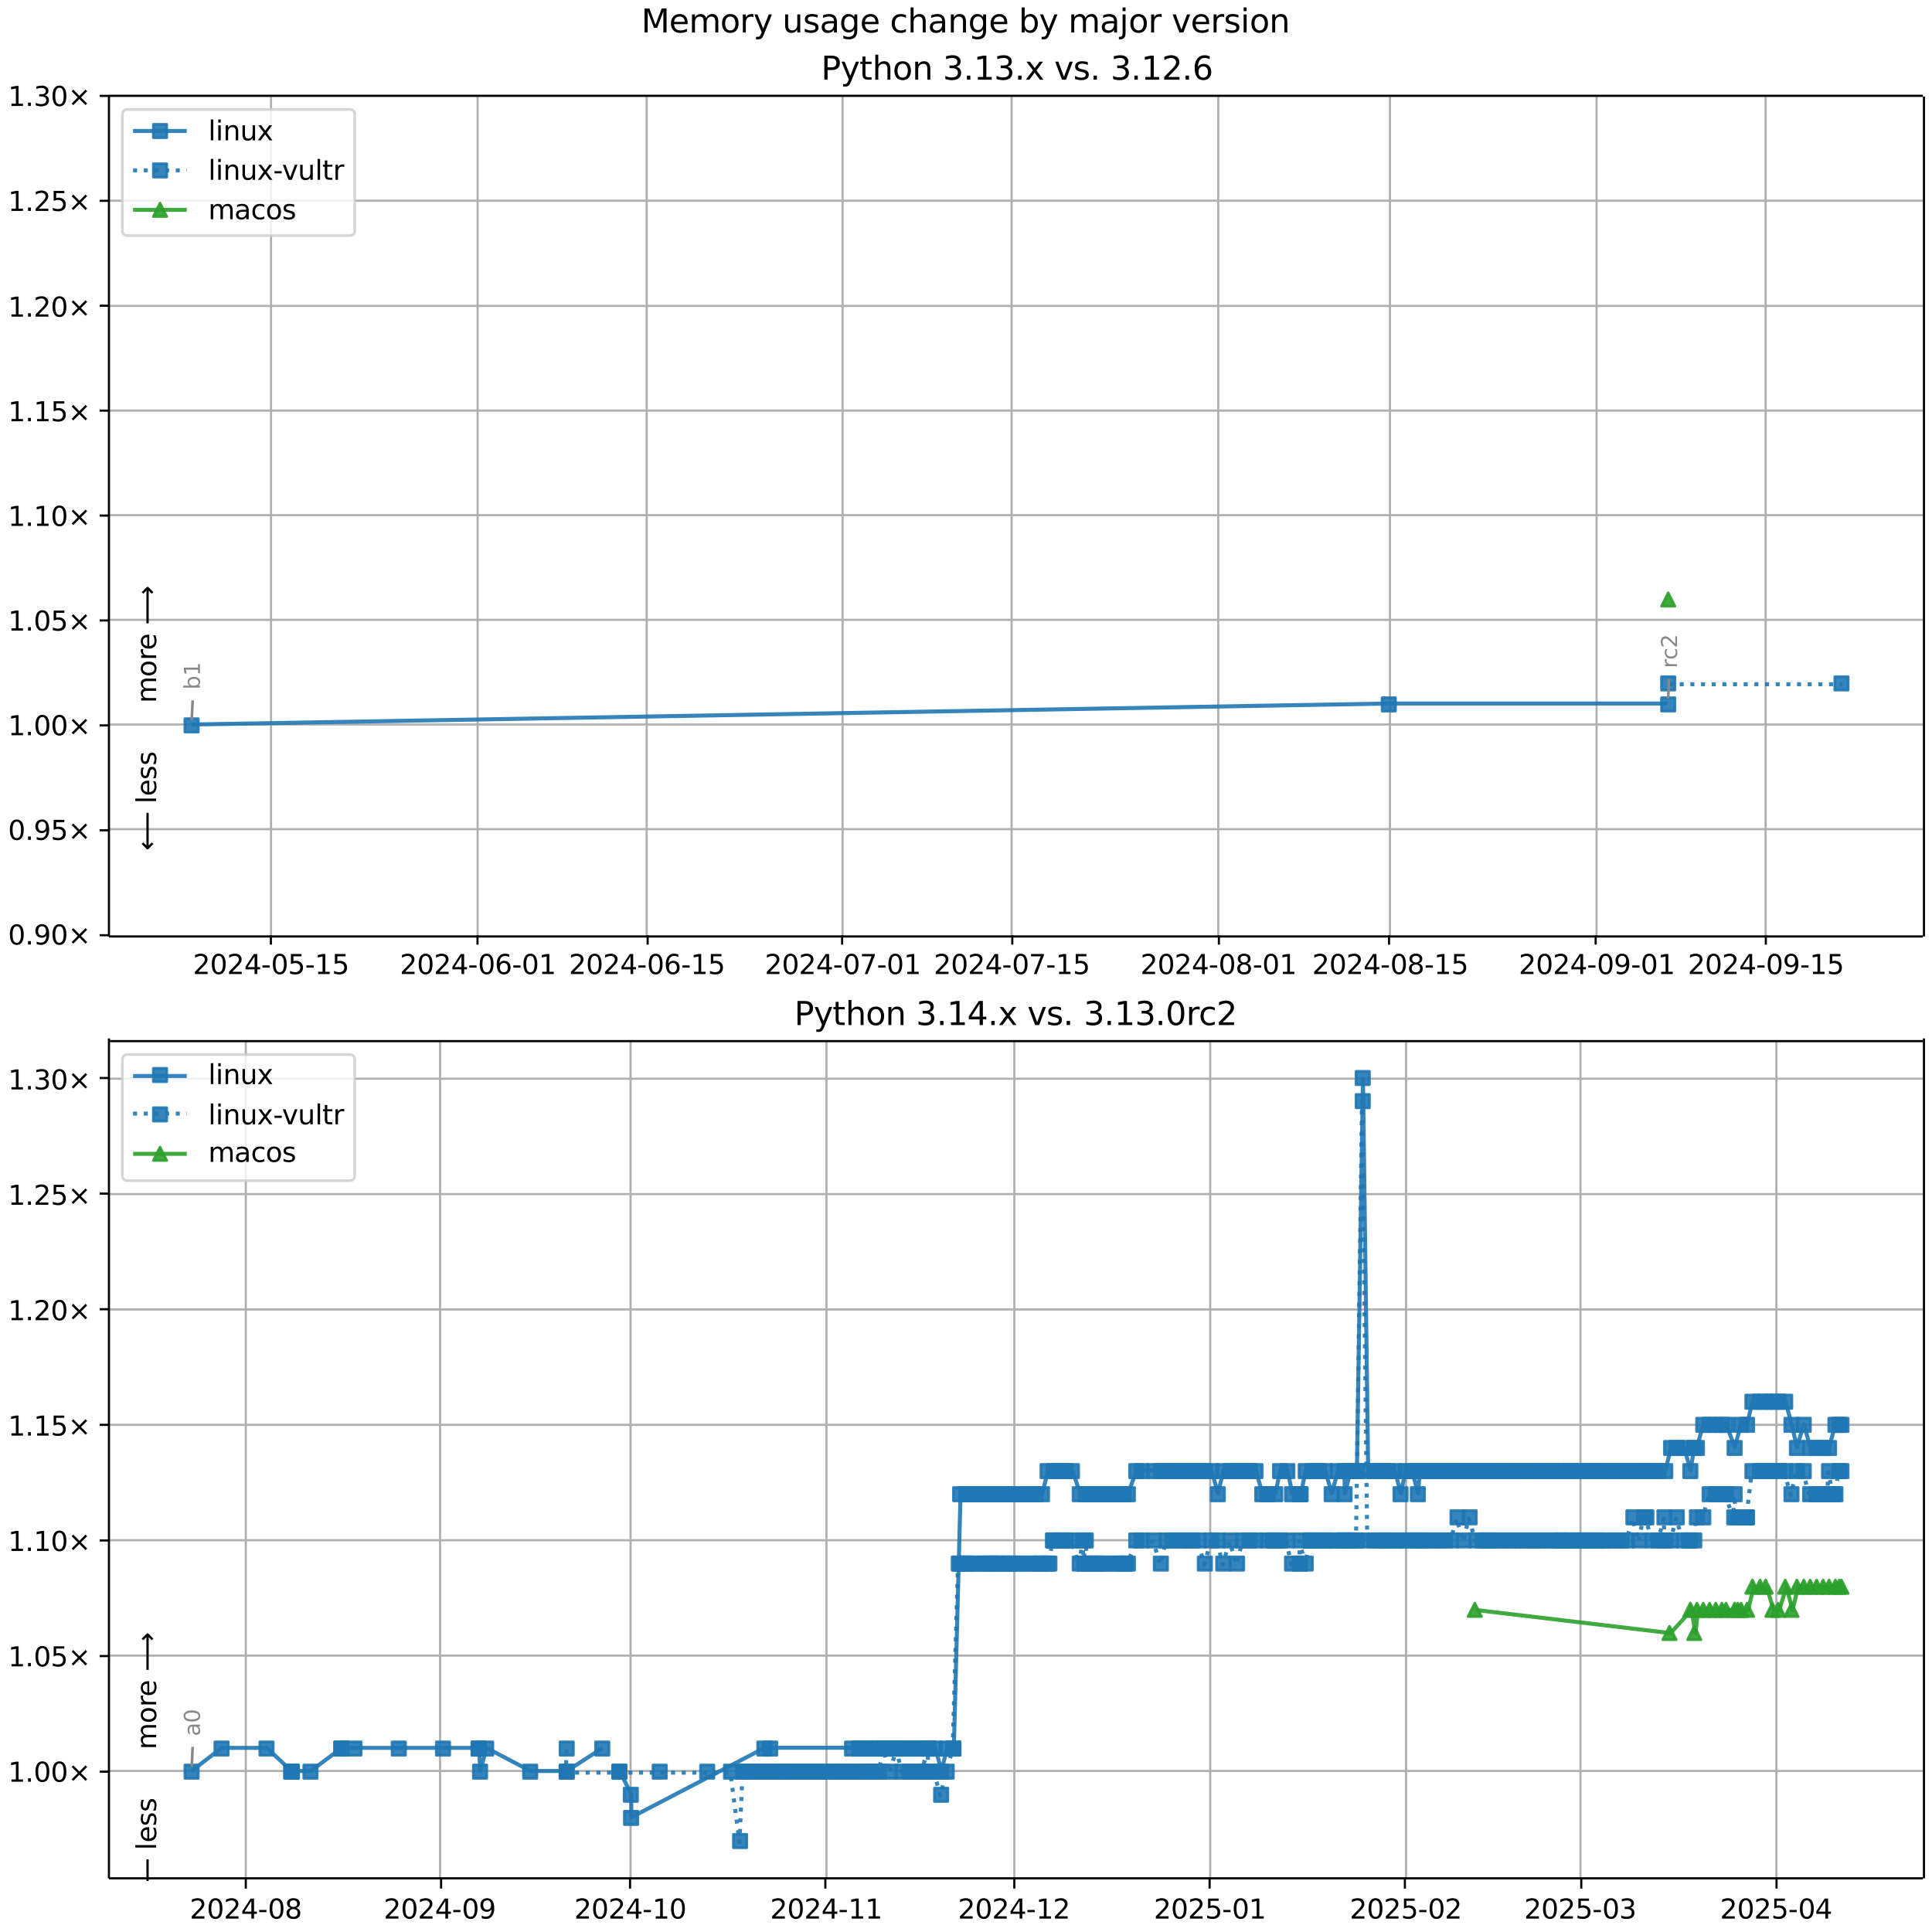 <?xml version="1.0" encoding="UTF-8"?>
<!DOCTYPE svg  PUBLIC '-//W3C//DTD SVG 1.1//EN'  'http://www.w3.org/Graphics/SVG/1.1/DTD/svg11.dtd'>
<svg width="720pt" height="720pt" version="1.1" viewBox="0 0 720 720" xmlns="http://www.w3.org/2000/svg" xmlns:xlink="http://www.w3.org/1999/xlink">
<defs>
<style type="text/css">*{stroke-linejoin: round; stroke-linecap: butt}</style>
</defs>
<path d="m0 720h720v-720h-720z" fill="#fff"/>
<path d="m40.6 349h676v-313h-676z" fill="#fff"/>
<path d="m101 349v-313" clip-path="url(#g)" fill="none" stroke="#b0b0b0" stroke-linecap="square" stroke-width=".8"/>
<defs>
<path id="j" d="m0 0v3.5" stroke="#000" stroke-width=".8"/>
</defs>
<use x="100.953" y="348.529" stroke="#000000" stroke-width=".8" xlink:href="#j"/>
<g transform="translate(71.9 363) scale(.1 -.1)">
<defs>
<path id="c" transform="scale(.016)" d="m1228 531h2203v-531h-2962v531q359 372 979 998 621 627 780 809 303 340 423 576 121 236 121 464 0 372-261 606-261 235-680 235-297 0-627-103-329-103-704-313v638q381 153 712 231 332 78 607 78 725 0 1156-363 431-362 431-968 0-288-108-546-107-257-392-607-78-91-497-524-418-433-1181-1211z"/>
<path id="b" transform="scale(.016)" d="m2034 4250q-487 0-733-480-245-479-245-1442 0-959 245-1439 246-480 733-480 491 0 736 480 246 480 246 1439 0 963-246 1442-245 480-736 480zm0 500q785 0 1199-621 414-620 414-1801 0-1178-414-1799-414-620-1199-620-784 0-1198 620-414 621-414 1799 0 1181 414 1801 414 621 1198 621z"/>
<path id="n" transform="scale(.016)" d="m2419 4116-1594-2491h1594v2491zm-166 550h794v-3041h666v-525h-666v-1100h-628v1100h-2106v609l1940 2957z"/>
<path id="f" transform="scale(.016)" d="m313 2009h1684v-512h-1684v512z"/>
<path id="k" transform="scale(.016)" d="m691 4666h2478v-532h-1900v-1143q137 47 274 70 138 23 276 23 781 0 1237-428 457-428 457-1159 0-753-469-1171-469-417-1322-417-294 0-599 50-304 50-629 150v635q281-153 581-228t634-75q541 0 856 284 316 284 316 772 0 487-316 771-315 285-856 285-253 0-505-56-251-56-513-175v2344z"/>
<path id="d" transform="scale(.016)" d="m794 531h1031v3560l-1122-225v575l1116 225h631v-4135h1031v-531h-2687v531z"/>
</defs>
<use xlink:href="#c"/>
<use transform="translate(63.6)" xlink:href="#b"/>
<use transform="translate(127)" xlink:href="#c"/>
<use transform="translate(191)" xlink:href="#n"/>
<use transform="translate(254)" xlink:href="#f"/>
<use transform="translate(291)" xlink:href="#b"/>
<use transform="translate(354)" xlink:href="#k"/>
<use transform="translate(418)" xlink:href="#f"/>
<use transform="translate(454)" xlink:href="#d"/>
<use transform="translate(518)" xlink:href="#k"/>
</g>
<path d="m178 349v-313" clip-path="url(#g)" fill="none" stroke="#b0b0b0" stroke-linecap="square" stroke-width=".8"/>
<use x="177.953" y="348.529" stroke="#000000" stroke-width=".8" xlink:href="#j"/>
<g transform="translate(149 363) scale(.1 -.1)">
<defs>
<path id="ah" transform="scale(.016)" d="m2113 2584q-425 0-674-291-248-290-248-796 0-503 248-796 249-292 674-292t673 292q248 293 248 796 0 506-248 796-248 291-673 291zm1253 1979v-575q-238 112-480 171-242 60-480 60-625 0-955-422-329-422-376-1275 184 272 462 417 279 145 613 145 703 0 1111-427 408-426 408-1160 0-719-425-1154-425-434-1131-434-810 0-1238 620-428 621-428 1799 0 1106 525 1764t1409 658q238 0 480-47t505-140z"/>
</defs>
<use xlink:href="#c"/>
<use transform="translate(63.6)" xlink:href="#b"/>
<use transform="translate(127)" xlink:href="#c"/>
<use transform="translate(191)" xlink:href="#n"/>
<use transform="translate(254)" xlink:href="#f"/>
<use transform="translate(291)" xlink:href="#b"/>
<use transform="translate(354)" xlink:href="#ah"/>
<use transform="translate(418)" xlink:href="#f"/>
<use transform="translate(454)" xlink:href="#b"/>
<use transform="translate(518)" xlink:href="#d"/>
</g>
<path d="m241 349v-313" clip-path="url(#g)" fill="none" stroke="#b0b0b0" stroke-linecap="square" stroke-width=".8"/>
<use x="241.365" y="348.529" stroke="#000000" stroke-width=".8" xlink:href="#j"/>
<g transform="translate(212 363) scale(.1 -.1)">
<use xlink:href="#c"/>
<use transform="translate(63.6)" xlink:href="#b"/>
<use transform="translate(127)" xlink:href="#c"/>
<use transform="translate(191)" xlink:href="#n"/>
<use transform="translate(254)" xlink:href="#f"/>
<use transform="translate(291)" xlink:href="#b"/>
<use transform="translate(354)" xlink:href="#ah"/>
<use transform="translate(418)" xlink:href="#f"/>
<use transform="translate(454)" xlink:href="#d"/>
<use transform="translate(518)" xlink:href="#k"/>
</g>
<path d="m314 349v-313" clip-path="url(#g)" fill="none" stroke="#b0b0b0" stroke-linecap="square" stroke-width=".8"/>
<use x="313.835" y="348.529" stroke="#000000" stroke-width=".8" xlink:href="#j"/>
<g transform="translate(285 363) scale(.1 -.1)">
<defs>
<path id="al" transform="scale(.016)" d="m525 4666h3e3v-269l-1694-4397h-659l1594 4134h-2241v532z"/>
</defs>
<use xlink:href="#c"/>
<use transform="translate(63.6)" xlink:href="#b"/>
<use transform="translate(127)" xlink:href="#c"/>
<use transform="translate(191)" xlink:href="#n"/>
<use transform="translate(254)" xlink:href="#f"/>
<use transform="translate(291)" xlink:href="#b"/>
<use transform="translate(354)" xlink:href="#al"/>
<use transform="translate(418)" xlink:href="#f"/>
<use transform="translate(454)" xlink:href="#b"/>
<use transform="translate(518)" xlink:href="#d"/>
</g>
<path d="m377 349v-313" clip-path="url(#g)" fill="none" stroke="#b0b0b0" stroke-linecap="square" stroke-width=".8"/>
<use x="377.247" y="348.529" stroke="#000000" stroke-width=".8" xlink:href="#j"/>
<g transform="translate(348 363) scale(.1 -.1)">
<use xlink:href="#c"/>
<use transform="translate(63.6)" xlink:href="#b"/>
<use transform="translate(127)" xlink:href="#c"/>
<use transform="translate(191)" xlink:href="#n"/>
<use transform="translate(254)" xlink:href="#f"/>
<use transform="translate(291)" xlink:href="#b"/>
<use transform="translate(354)" xlink:href="#al"/>
<use transform="translate(418)" xlink:href="#f"/>
<use transform="translate(454)" xlink:href="#d"/>
<use transform="translate(518)" xlink:href="#k"/>
</g>
<path d="m454 349v-313" clip-path="url(#g)" fill="none" stroke="#b0b0b0" stroke-linecap="square" stroke-width=".8"/>
<use x="454.247" y="348.529" stroke="#000000" stroke-width=".8" xlink:href="#j"/>
<g transform="translate(425 363) scale(.1 -.1)">
<defs>
<path id="ag" transform="scale(.016)" d="m2034 2216q-450 0-708-241-257-241-257-662 0-422 257-663 258-241 708-241t709 242q260 243 260 662 0 421-258 662-257 241-711 241zm-631 268q-406 100-633 378-226 279-226 679 0 559 398 884 399 325 1092 325 697 0 1094-325t397-884q0-400-227-679-226-278-629-378 456-106 710-416 255-309 255-755 0-679-414-1042-414-362-1186-362-771 0-1186 362-414 363-414 1042 0 446 256 755 257 310 713 416zm-231 997q0-362 226-565 227-203 636-203 407 0 636 203 230 203 230 565 0 363-230 566-229 203-636 203-409 0-636-203-226-203-226-566z"/>
</defs>
<use xlink:href="#c"/>
<use transform="translate(63.6)" xlink:href="#b"/>
<use transform="translate(127)" xlink:href="#c"/>
<use transform="translate(191)" xlink:href="#n"/>
<use transform="translate(254)" xlink:href="#f"/>
<use transform="translate(291)" xlink:href="#b"/>
<use transform="translate(354)" xlink:href="#ag"/>
<use transform="translate(418)" xlink:href="#f"/>
<use transform="translate(454)" xlink:href="#b"/>
<use transform="translate(518)" xlink:href="#d"/>
</g>
<path d="m518 349v-313" clip-path="url(#g)" fill="none" stroke="#b0b0b0" stroke-linecap="square" stroke-width=".8"/>
<use x="517.659" y="348.529" stroke="#000000" stroke-width=".8" xlink:href="#j"/>
<g transform="translate(489 363) scale(.1 -.1)">
<use xlink:href="#c"/>
<use transform="translate(63.6)" xlink:href="#b"/>
<use transform="translate(127)" xlink:href="#c"/>
<use transform="translate(191)" xlink:href="#n"/>
<use transform="translate(254)" xlink:href="#f"/>
<use transform="translate(291)" xlink:href="#b"/>
<use transform="translate(354)" xlink:href="#ag"/>
<use transform="translate(418)" xlink:href="#f"/>
<use transform="translate(454)" xlink:href="#d"/>
<use transform="translate(518)" xlink:href="#k"/>
</g>
<path d="m595 349v-313" clip-path="url(#g)" fill="none" stroke="#b0b0b0" stroke-linecap="square" stroke-width=".8"/>
<use x="594.659" y="348.529" stroke="#000000" stroke-width=".8" xlink:href="#j"/>
<g transform="translate(566 363) scale(.1 -.1)">
<defs>
<path id="ac" transform="scale(.016)" d="m703 97v575q238-113 481-172 244-59 479-59 625 0 954 420 330 420 377 1277-181-269-460-413-278-144-615-144-700 0-1108 423-408 424-408 1159 0 718 425 1152 425 435 1131 435 810 0 1236-621 427-620 427-1801 0-1103-524-1761-523-658-1407-658-238 0-482 47-243 47-506 141zm1256 1978q425 0 673 290 249 291 249 798 0 503-249 795-248 292-673 292t-673-292-248-795q0-507 248-798 248-290 673-290z"/>
</defs>
<use xlink:href="#c"/>
<use transform="translate(63.6)" xlink:href="#b"/>
<use transform="translate(127)" xlink:href="#c"/>
<use transform="translate(191)" xlink:href="#n"/>
<use transform="translate(254)" xlink:href="#f"/>
<use transform="translate(291)" xlink:href="#b"/>
<use transform="translate(354)" xlink:href="#ac"/>
<use transform="translate(418)" xlink:href="#f"/>
<use transform="translate(454)" xlink:href="#b"/>
<use transform="translate(518)" xlink:href="#d"/>
</g>
<path d="m658 349v-313" clip-path="url(#g)" fill="none" stroke="#b0b0b0" stroke-linecap="square" stroke-width=".8"/>
<use x="658.071" y="348.529" stroke="#000000" stroke-width=".8" xlink:href="#j"/>
<g transform="translate(629 363) scale(.1 -.1)">
<use xlink:href="#c"/>
<use transform="translate(63.6)" xlink:href="#b"/>
<use transform="translate(127)" xlink:href="#c"/>
<use transform="translate(191)" xlink:href="#n"/>
<use transform="translate(254)" xlink:href="#f"/>
<use transform="translate(291)" xlink:href="#b"/>
<use transform="translate(354)" xlink:href="#ac"/>
<use transform="translate(418)" xlink:href="#f"/>
<use transform="translate(454)" xlink:href="#d"/>
<use transform="translate(518)" xlink:href="#k"/>
</g>
<path d="m40.6 349h676" clip-path="url(#g)" fill="none" stroke="#b0b0b0" stroke-linecap="square" stroke-width=".8"/>
<defs>
<path id="l" d="m0 0h-3.5" stroke="#000" stroke-width=".8"/>
</defs>
<use x="40.646" y="348.529" stroke="#000000" stroke-width=".8" xlink:href="#l"/>
<g transform="translate(3 352) scale(.1 -.1)">
<defs>
<path id="h" transform="scale(.016)" d="m684 794h660v-794h-660v794z"/>
<path id="m" transform="scale(.016)" d="m4488 3438-1429-1435 1429-1428-372-378-1435 1434-1434-1434-369 378 1425 1428-1425 1435 369 378 1434-1435 1435 1435 372-378z"/>
</defs>
<use xlink:href="#b"/>
<use transform="translate(63.6)" xlink:href="#h"/>
<use transform="translate(95.4)" xlink:href="#ac"/>
<use transform="translate(159)" xlink:href="#b"/>
<use transform="translate(223)" xlink:href="#m"/>
</g>
<path d="m40.6 309h676" clip-path="url(#g)" fill="none" stroke="#b0b0b0" stroke-linecap="square" stroke-width=".8"/>
<use x="40.646" y="309.429" stroke="#000000" stroke-width=".8" xlink:href="#l"/>
<g transform="translate(3 313) scale(.1 -.1)">
<use xlink:href="#b"/>
<use transform="translate(63.6)" xlink:href="#h"/>
<use transform="translate(95.4)" xlink:href="#ac"/>
<use transform="translate(159)" xlink:href="#k"/>
<use transform="translate(223)" xlink:href="#m"/>
</g>
<path d="m40.6 270h676" clip-path="url(#g)" fill="none" stroke="#b0b0b0" stroke-linecap="square" stroke-width=".8"/>
<use x="40.646" y="270.33" stroke="#000000" stroke-width=".8" xlink:href="#l"/>
<g transform="translate(3 274) scale(.1 -.1)">
<use xlink:href="#d"/>
<use transform="translate(63.6)" xlink:href="#h"/>
<use transform="translate(95.4)" xlink:href="#b"/>
<use transform="translate(159)" xlink:href="#b"/>
<use transform="translate(223)" xlink:href="#m"/>
</g>
<path d="m40.6 231h676" clip-path="url(#g)" fill="none" stroke="#b0b0b0" stroke-linecap="square" stroke-width=".8"/>
<use x="40.646" y="231.23" stroke="#000000" stroke-width=".8" xlink:href="#l"/>
<g transform="translate(3 235) scale(.1 -.1)">
<use xlink:href="#d"/>
<use transform="translate(63.6)" xlink:href="#h"/>
<use transform="translate(95.4)" xlink:href="#b"/>
<use transform="translate(159)" xlink:href="#k"/>
<use transform="translate(223)" xlink:href="#m"/>
</g>
<path d="m40.6 192h676" clip-path="url(#g)" fill="none" stroke="#b0b0b0" stroke-linecap="square" stroke-width=".8"/>
<use x="40.646" y="192.131" stroke="#000000" stroke-width=".8" xlink:href="#l"/>
<g transform="translate(3 196) scale(.1 -.1)">
<use xlink:href="#d"/>
<use transform="translate(63.6)" xlink:href="#h"/>
<use transform="translate(95.4)" xlink:href="#d"/>
<use transform="translate(159)" xlink:href="#b"/>
<use transform="translate(223)" xlink:href="#m"/>
</g>
<path d="m40.6 153h676" clip-path="url(#g)" fill="none" stroke="#b0b0b0" stroke-linecap="square" stroke-width=".8"/>
<use x="40.646" y="153.031" stroke="#000000" stroke-width=".8" xlink:href="#l"/>
<g transform="translate(3 157) scale(.1 -.1)">
<use xlink:href="#d"/>
<use transform="translate(63.6)" xlink:href="#h"/>
<use transform="translate(95.4)" xlink:href="#d"/>
<use transform="translate(159)" xlink:href="#k"/>
<use transform="translate(223)" xlink:href="#m"/>
</g>
<path d="m40.6 114h676" clip-path="url(#g)" fill="none" stroke="#b0b0b0" stroke-linecap="square" stroke-width=".8"/>
<use x="40.646" y="113.932" stroke="#000000" stroke-width=".8" xlink:href="#l"/>
<g transform="translate(3 118) scale(.1 -.1)">
<use xlink:href="#d"/>
<use transform="translate(63.6)" xlink:href="#h"/>
<use transform="translate(95.4)" xlink:href="#c"/>
<use transform="translate(159)" xlink:href="#b"/>
<use transform="translate(223)" xlink:href="#m"/>
</g>
<path d="m40.6 74.8h676" clip-path="url(#g)" fill="none" stroke="#b0b0b0" stroke-linecap="square" stroke-width=".8"/>
<use x="40.646" y="74.832" stroke="#000000" stroke-width=".8" xlink:href="#l"/>
<g transform="translate(3 78.6) scale(.1 -.1)">
<use xlink:href="#d"/>
<use transform="translate(63.6)" xlink:href="#h"/>
<use transform="translate(95.4)" xlink:href="#c"/>
<use transform="translate(159)" xlink:href="#k"/>
<use transform="translate(223)" xlink:href="#m"/>
</g>
<path d="m40.6 35.7h676" clip-path="url(#g)" fill="none" stroke="#b0b0b0" stroke-linecap="square" stroke-width=".8"/>
<use x="40.646" y="35.733" stroke="#000000" stroke-width=".8" xlink:href="#l"/>
<g transform="translate(3 39.5) scale(.1 -.1)">
<defs>
<path id="r" transform="scale(.016)" d="m2597 2516q453-97 707-404 255-306 255-756 0-690-475-1069-475-378-1350-378-293 0-604 58t-642 174v609q262-153 574-231 313-78 654-78 593 0 904 234t311 681q0 413-289 645-289 233-804 233h-544v519h569q465 0 712 186t247 536q0 359-255 551-254 193-729 193-260 0-557-57-297-56-653-174v562q360 100 674 150t592 50q719 0 1137-327 419-326 419-882 0-388-222-655t-631-370z"/>
</defs>
<use xlink:href="#d"/>
<use transform="translate(63.6)" xlink:href="#h"/>
<use transform="translate(95.4)" xlink:href="#r"/>
<use transform="translate(159)" xlink:href="#b"/>
<use transform="translate(223)" xlink:href="#m"/>
</g>
<path d="m71.4 270 446-7.82h104" clip-path="url(#g)" fill="none" stroke="#1f77b4" stroke-linecap="square" stroke-opacity=".9" stroke-width="1.5"/>
<defs>
<path id="a" d="m-2.5 2.5h5v-5h-5z" stroke="#1f77b4" stroke-opacity=".9"/>
</defs>
<g clip-path="url(#g)" fill="#1f77b4" fill-opacity=".9" stroke="#1f77b4" stroke-opacity=".9">
<use x="71.389" y="270.33" xlink:href="#a"/>
<use x="517.569" y="262.51" xlink:href="#a"/>
<use x="621.695" y="262.51" xlink:href="#a"/>
</g>
<g stroke="#1f77b4" stroke-opacity=".9">
<path d="m622 255h64.6" clip-path="url(#g)" fill="none" stroke-dasharray="1.5,2.475" stroke-width="1.5"/>
<g clip-path="url(#g)" fill="#1f77b4" fill-opacity=".9">
<use x="621.695" y="254.69" xlink:href="#a"/>
<use x="686.256" y="254.69" xlink:href="#a"/>
</g>
</g>
<path d="m622 223" clip-path="url(#g)" fill="none" stroke="#2ca02c" stroke-linecap="square" stroke-opacity=".9" stroke-width="1.5"/>
<defs>
<path id="e" d="m0-2.5-2.5 5h5z" stroke="#2ca02c" stroke-opacity=".9"/>
</defs>
<g clip-path="url(#g)">
<use x="621.695" y="223.41" fill="#2ca02c" fill-opacity=".9" stroke="#2ca02c" stroke-opacity=".9" xlink:href="#e"/>
</g>
<path d="m40.6 349v-313" fill="none" stroke="#000" stroke-linecap="square" stroke-width=".8"/>
<path d="m717 349v-313" fill="none" stroke="#000" stroke-linecap="square" stroke-width=".8"/>
<path d="m40.6 349h676" fill="none" stroke="#000" stroke-linecap="square" stroke-width=".8"/>
<path d="m40.6 35.7h676" fill="none" stroke="#000" stroke-linecap="square" stroke-width=".8"/>
<path d="m71.8 261-0.348 7.35" fill="none" stroke="#888" stroke-linecap="round"/>
<g transform="translate(74.5 257) rotate(-90) scale(.08 -.08)" fill="#888">
<defs>
<path id="aj" transform="scale(.016)" d="m3116 1747q0 634-261 995t-717 361q-457 0-718-361t-261-995 261-995 718-361q456 0 717 361t261 995zm-1957 1222q182 312 458 463 277 152 661 152 638 0 1036-506 399-506 399-1331t-399-1332q-398-506-1036-506-384 0-661 152-276 152-458 464v-525h-578v4863h578v-1894z"/>
</defs>
<use xlink:href="#aj"/>
<use transform="translate(63.5)" xlink:href="#d"/>
</g>
<path d="m622 253-0.326 7.34" fill="none" stroke="#888" stroke-linecap="round"/>
<g transform="translate(625 249) rotate(-90) scale(.08 -.08)" fill="#888">
<defs>
<path id="p" transform="scale(.016)" d="m2631 2963q-97 56-211 82-114 27-251 27-488 0-749-317t-261-911v-1844h-578v3500h578v-544q182 319 472 473 291 155 707 155 59 0 131-8 72-7 159-23l3-590z"/>
<path id="ab" transform="scale(.016)" d="m3122 3366v-538q-244 135-489 202t-495 67q-560 0-870-355-309-354-309-995t309-996q310-354 870-354 250 0 495 67t489 202v-532q-241-112-499-168-257-57-548-57-791 0-1257 497-465 497-465 1341 0 856 470 1346 471 491 1290 491 265 0 518-55 253-54 491-163z"/>
</defs>
<use xlink:href="#p"/>
<use transform="translate(38.9)" xlink:href="#ab"/>
<use transform="translate(93.8)" xlink:href="#c"/>
</g>
<g clip-path="url(#g)">
<g transform="translate(58.2 262) rotate(-90) scale(.1 -.1)">
<defs>
<path id="x" transform="scale(.016)" d="m3328 2828q216 388 516 572t706 184q547 0 844-383 297-382 297-1088v-2113h-578v2094q0 503-179 746-178 244-543 244-447 0-707-297-259-296-259-809v-1978h-578v2094q0 506-178 748t-550 242q-441 0-701-298-259-298-259-808v-1978h-578v3500h578v-544q197 322 472 475t653 153q382 0 649-194 267-193 395-562z"/>
<path id="q" transform="scale(.016)" d="m1959 3097q-462 0-731-361t-269-989 267-989q268-361 733-361 460 0 728 362 269 363 269 988 0 622-269 986-268 364-728 364zm0 487q750 0 1178-488 429-487 429-1349 0-859-429-1349-428-489-1178-489-753 0-1180 489-426 490-426 1349 0 862 426 1349 427 488 1180 488z"/>
<path id="u" transform="scale(.016)" d="m3597 1894v-281h-2644q38-594 358-905t892-311q331 0 642 81t618 244v-544q-310-131-635-200t-659-69q-838 0-1327 487-489 488-489 1320 0 859 464 1363 464 505 1252 505 706 0 1117-455 411-454 411-1235zm-575 169q-6 471-264 752-258 282-683 282-481 0-770-272t-333-766l2050 4z"/>
<path id="am" transform="scale(.016)" d="m8863 2147v-281l-1229-1228-375 375 729 728h-7622v531h7622l-729 728 375 375 1229-1228z"/>
</defs>
<use xlink:href="#x"/>
<use transform="translate(97.4)" xlink:href="#q"/>
<use transform="translate(159)" xlink:href="#p"/>
<use transform="translate(197)" xlink:href="#u"/>
<use transform="translate(259)" xlink:href="#DejaVuSans-20"/>
<use transform="translate(291)" xlink:href="#am"/>
</g>
</g>
<g clip-path="url(#g)">
<g transform="translate(58.2 317) rotate(-90) scale(.1 -.1)">
<defs>
<path id="an" transform="scale(.016)" d="m313 1866v281l1228 1228 375-375-728-728h7621v-531h-7621l728-728-375-375-1228 1228z"/>
<path id="t" transform="scale(.016)" d="m603 4863h575v-4863h-575v4863z"/>
<path id="o" transform="scale(.016)" d="m2834 3397v-544q-243 125-506 187-262 63-544 63-428 0-642-131t-214-394q0-200 153-314t616-217l197-44q612-131 870-370t258-667q0-488-386-773-386-284-1061-284-281 0-586 55t-642 164v594q319-166 628-249 309-82 613-82 406 0 624 139 219 139 219 392 0 234-158 359-157 125-692 241l-200 47q-534 112-772 345-237 233-237 639 0 494 350 762 350 269 994 269 318 0 599-47 282-46 519-140z"/>
</defs>
<use xlink:href="#an"/>
<use transform="translate(143)" xlink:href="#DejaVuSans-20"/>
<use transform="translate(175)" xlink:href="#t"/>
<use transform="translate(203)" xlink:href="#u"/>
<use transform="translate(264)" xlink:href="#o"/>
<use transform="translate(317)" xlink:href="#o"/>
</g>
</g>
<g transform="translate(306 29.7) scale(.12 -.12)">
<defs>
<path id="ak" transform="scale(.016)" d="m1259 4147v-1753h794q441 0 681 228 241 228 241 650 0 419-241 647-240 228-681 228h-794zm-631 519h1425q785 0 1186-355 402-355 402-1039 0-691-402-1044-401-353-1186-353h-794v-1875h-631v4666z"/>
<path id="ad" transform="scale(.016)" d="m2059-325q-243-625-475-815-231-191-618-191h-460v481h338q237 0 368 113 132 112 291 531l103 262-1415 3444h609l1094-2737 1094 2737h609l-1538-3825z"/>
<path id="ae" transform="scale(.016)" d="m1172 4494v-994h1184v-447h-1184v-1900q0-428 117-550t477-122h590v-481h-590q-666 0-919 248-253 249-253 905v1900h-422v447h422v994h578z"/>
<path id="af" transform="scale(.016)" d="m3513 2113v-2113h-575v2094q0 497-194 743-194 247-581 247-466 0-735-297-269-296-269-809v-1978h-578v4863h578v-1907q207 316 486 472 280 156 646 156 603 0 912-373 310-373 310-1098z"/>
<path id="s" transform="scale(.016)" d="m3513 2113v-2113h-575v2094q0 497-194 743-194 247-581 247-466 0-735-297-269-296-269-809v-1978h-578v3500h578v-544q207 316 486 472 280 156 646 156 603 0 912-373 310-373 310-1098z"/>
<path id="w" transform="scale(.016)" d="m3513 3500-1266-1703 1331-1797h-678l-1019 1375-1018-1375h-679l1360 1831-1244 1669h678l928-1247 928 1247h679z"/>
<path id="z" transform="scale(.016)" d="m191 3500h609l1094-2937 1094 2937h609l-1313-3500h-781l-1312 3500z"/>
</defs>
<use xlink:href="#ak"/>
<use transform="translate(60.3)" xlink:href="#ad"/>
<use transform="translate(119)" xlink:href="#ae"/>
<use transform="translate(159)" xlink:href="#af"/>
<use transform="translate(222)" xlink:href="#q"/>
<use transform="translate(283)" xlink:href="#s"/>
<use transform="translate(347)" xlink:href="#DejaVuSans-20"/>
<use transform="translate(378)" xlink:href="#r"/>
<use transform="translate(442)" xlink:href="#h"/>
<use transform="translate(474)" xlink:href="#d"/>
<use transform="translate(537)" xlink:href="#r"/>
<use transform="translate(601)" xlink:href="#h"/>
<use transform="translate(633)" xlink:href="#w"/>
<use transform="translate(692)" xlink:href="#DejaVuSans-20"/>
<use transform="translate(724)" xlink:href="#z"/>
<use transform="translate(783)" xlink:href="#o"/>
<use transform="translate(835)" xlink:href="#h"/>
<use transform="translate(867)" xlink:href="#DejaVuSans-20"/>
<use transform="translate(899)" xlink:href="#r"/>
<use transform="translate(962)" xlink:href="#h"/>
<use transform="translate(994)" xlink:href="#d"/>
<use transform="translate(1058)" xlink:href="#c"/>
<use transform="translate(1121)" xlink:href="#h"/>
<use transform="translate(1153)" xlink:href="#ah"/>
</g>
<path d="m47.6 87.8h82.6q2 0 2-2v-43q0-2-2-2h-82.6q-2 0-2 2v43q0 2 2 2z" fill="#fff" opacity=".8" stroke="#ccc"/>
<path d="m49.6 48.8h10 10" fill="none" stroke="#1f77b4" stroke-linecap="square" stroke-opacity=".9" stroke-width="1.5"/>
<use x="59.646" y="48.831" fill="#1f77b4" fill-opacity=".9" stroke="#1f77b4" stroke-opacity=".9" xlink:href="#a"/>
<g transform="translate(77.6 52.3) scale(.1 -.1)">
<defs>
<path id="aa" transform="scale(.016)" d="m603 3500h575v-3500h-575v3500zm0 1363h575v-729h-575v729z"/>
<path id="v" transform="scale(.016)" d="m544 1381v2119h575v-2097q0-497 193-746 194-248 582-248 465 0 735 297 271 297 271 810v1984h575v-3500h-575v538q-209-319-486-474-276-155-642-155-603 0-916 375-312 375-312 1097zm1447 2203z"/>
</defs>
<use xlink:href="#t"/>
<use transform="translate(27.8)" xlink:href="#aa"/>
<use transform="translate(55.6)" xlink:href="#s"/>
<use transform="translate(119)" xlink:href="#v"/>
<use transform="translate(182)" xlink:href="#w"/>
</g>
<path d="m49.6 63.5h10 10" fill="none" stroke="#1f77b4" stroke-dasharray="1.5,2.475" stroke-opacity=".9" stroke-width="1.5"/>
<use x="59.646" y="63.509" fill="#1f77b4" fill-opacity=".9" stroke="#1f77b4" stroke-opacity=".9" xlink:href="#a"/>
<g transform="translate(77.6 67) scale(.1 -.1)">
<use xlink:href="#t"/>
<use transform="translate(27.8)" xlink:href="#aa"/>
<use transform="translate(55.6)" xlink:href="#s"/>
<use transform="translate(119)" xlink:href="#v"/>
<use transform="translate(182)" xlink:href="#w"/>
<use transform="translate(242)" xlink:href="#f"/>
<use transform="translate(275)" xlink:href="#z"/>
<use transform="translate(334)" xlink:href="#v"/>
<use transform="translate(398)" xlink:href="#t"/>
<use transform="translate(425)" xlink:href="#ae"/>
<use transform="translate(465)" xlink:href="#p"/>
</g>
<path d="m49.6 78.2h10 10" fill="none" stroke="#2ca02c" stroke-linecap="square" stroke-opacity=".9" stroke-width="1.5"/>
<use x="59.646" y="78.187" fill="#2ca02c" fill-opacity=".9" stroke="#2ca02c" stroke-opacity=".9" xlink:href="#e"/>
<g transform="translate(77.6 81.7) scale(.1 -.1)">
<defs>
<path id="y" transform="scale(.016)" d="m2194 1759q-697 0-966-159t-269-544q0-306 202-486 202-179 548-179 479 0 768 339t289 901v128h-572zm1147 238v-2e3h-575v531q-197-318-491-470t-719-152q-537 0-855 302-317 302-317 808 0 590 395 890 396 300 1180 300h807v57q0 397-261 614t-733 217q-300 0-585-72-284-72-546-216v532q315 122 612 182 297 61 578 61 760 0 1135-394 375-393 375-1193z"/>
</defs>
<use xlink:href="#x"/>
<use transform="translate(97.4)" xlink:href="#y"/>
<use transform="translate(159)" xlink:href="#ab"/>
<use transform="translate(214)" xlink:href="#q"/>
<use transform="translate(275)" xlink:href="#o"/>
</g>
<path d="m40.6 700h676v-313h-676z" fill="#fff"/>
<path d="m91.6 700v-313" clip-path="url(#i)" fill="none" stroke="#b0b0b0" stroke-linecap="square" stroke-width=".8"/>
<use x="91.601" y="700.322" stroke="#000000" stroke-width=".8" xlink:href="#j"/>
<g transform="translate(70.7 715) scale(.1 -.1)">
<use xlink:href="#c"/>
<use transform="translate(63.6)" xlink:href="#b"/>
<use transform="translate(127)" xlink:href="#c"/>
<use transform="translate(191)" xlink:href="#n"/>
<use transform="translate(254)" xlink:href="#f"/>
<use transform="translate(291)" xlink:href="#b"/>
<use transform="translate(354)" xlink:href="#ag"/>
</g>
<path d="m164 700v-313" clip-path="url(#i)" fill="none" stroke="#b0b0b0" stroke-linecap="square" stroke-width=".8"/>
<use x="164.376" y="700.322" stroke="#000000" stroke-width=".8" xlink:href="#j"/>
<g transform="translate(143 715) scale(.1 -.1)">
<use xlink:href="#c"/>
<use transform="translate(63.6)" xlink:href="#b"/>
<use transform="translate(127)" xlink:href="#c"/>
<use transform="translate(191)" xlink:href="#n"/>
<use transform="translate(254)" xlink:href="#f"/>
<use transform="translate(291)" xlink:href="#b"/>
<use transform="translate(354)" xlink:href="#ac"/>
</g>
<path d="m235 700v-313" clip-path="url(#i)" fill="none" stroke="#b0b0b0" stroke-linecap="square" stroke-width=".8"/>
<use x="234.804" y="700.322" stroke="#000000" stroke-width=".8" xlink:href="#j"/>
<g transform="translate(214 715) scale(.1 -.1)">
<use xlink:href="#c"/>
<use transform="translate(63.6)" xlink:href="#b"/>
<use transform="translate(127)" xlink:href="#c"/>
<use transform="translate(191)" xlink:href="#n"/>
<use transform="translate(254)" xlink:href="#f"/>
<use transform="translate(291)" xlink:href="#d"/>
<use transform="translate(354)" xlink:href="#b"/>
</g>
<path d="m308 700v-313" clip-path="url(#i)" fill="none" stroke="#b0b0b0" stroke-linecap="square" stroke-width=".8"/>
<use x="307.58" y="700.322" stroke="#000000" stroke-width=".8" xlink:href="#j"/>
<g transform="translate(287 715) scale(.1 -.1)">
<use xlink:href="#c"/>
<use transform="translate(63.6)" xlink:href="#b"/>
<use transform="translate(127)" xlink:href="#c"/>
<use transform="translate(191)" xlink:href="#n"/>
<use transform="translate(254)" xlink:href="#f"/>
<use transform="translate(291)" xlink:href="#d"/>
<use transform="translate(354)" xlink:href="#d"/>
</g>
<path d="m378 700v-313" clip-path="url(#i)" fill="none" stroke="#b0b0b0" stroke-linecap="square" stroke-width=".8"/>
<use x="378.008" y="700.322" stroke="#000000" stroke-width=".8" xlink:href="#j"/>
<g transform="translate(357 715) scale(.1 -.1)">
<use xlink:href="#c"/>
<use transform="translate(63.6)" xlink:href="#b"/>
<use transform="translate(127)" xlink:href="#c"/>
<use transform="translate(191)" xlink:href="#n"/>
<use transform="translate(254)" xlink:href="#f"/>
<use transform="translate(291)" xlink:href="#d"/>
<use transform="translate(354)" xlink:href="#c"/>
</g>
<path d="m451 700v-313" clip-path="url(#i)" fill="none" stroke="#b0b0b0" stroke-linecap="square" stroke-width=".8"/>
<use x="450.783" y="700.322" stroke="#000000" stroke-width=".8" xlink:href="#j"/>
<g transform="translate(430 715) scale(.1 -.1)">
<use xlink:href="#c"/>
<use transform="translate(63.6)" xlink:href="#b"/>
<use transform="translate(127)" xlink:href="#c"/>
<use transform="translate(191)" xlink:href="#k"/>
<use transform="translate(254)" xlink:href="#f"/>
<use transform="translate(291)" xlink:href="#b"/>
<use transform="translate(354)" xlink:href="#d"/>
</g>
<path d="m524 700v-313" clip-path="url(#i)" fill="none" stroke="#b0b0b0" stroke-linecap="square" stroke-width=".8"/>
<use x="523.559" y="700.322" stroke="#000000" stroke-width=".8" xlink:href="#j"/>
<g transform="translate(503 715) scale(.1 -.1)">
<use xlink:href="#c"/>
<use transform="translate(63.6)" xlink:href="#b"/>
<use transform="translate(127)" xlink:href="#c"/>
<use transform="translate(191)" xlink:href="#k"/>
<use transform="translate(254)" xlink:href="#f"/>
<use transform="translate(291)" xlink:href="#b"/>
<use transform="translate(354)" xlink:href="#c"/>
</g>
<path d="m589 700v-313" clip-path="url(#i)" fill="none" stroke="#b0b0b0" stroke-linecap="square" stroke-width=".8"/>
<use x="589.292" y="700.322" stroke="#000000" stroke-width=".8" xlink:href="#j"/>
<g transform="translate(568 715) scale(.1 -.1)">
<use xlink:href="#c"/>
<use transform="translate(63.6)" xlink:href="#b"/>
<use transform="translate(127)" xlink:href="#c"/>
<use transform="translate(191)" xlink:href="#k"/>
<use transform="translate(254)" xlink:href="#f"/>
<use transform="translate(291)" xlink:href="#b"/>
<use transform="translate(354)" xlink:href="#r"/>
</g>
<path d="m662 700v-313" clip-path="url(#i)" fill="none" stroke="#b0b0b0" stroke-linecap="square" stroke-width=".8"/>
<use x="662.067" y="700.322" stroke="#000000" stroke-width=".8" xlink:href="#j"/>
<g transform="translate(641 715) scale(.1 -.1)">
<use xlink:href="#c"/>
<use transform="translate(63.6)" xlink:href="#b"/>
<use transform="translate(127)" xlink:href="#c"/>
<use transform="translate(191)" xlink:href="#k"/>
<use transform="translate(254)" xlink:href="#f"/>
<use transform="translate(291)" xlink:href="#b"/>
<use transform="translate(354)" xlink:href="#n"/>
</g>
<path d="m40.6 660h676" clip-path="url(#i)" fill="none" stroke="#b0b0b0" stroke-linecap="square" stroke-width=".8"/>
<use x="40.646" y="660.253" stroke="#000000" stroke-width=".8" xlink:href="#l"/>
<g transform="translate(3 664) scale(.1 -.1)">
<use xlink:href="#d"/>
<use transform="translate(63.6)" xlink:href="#h"/>
<use transform="translate(95.4)" xlink:href="#b"/>
<use transform="translate(159)" xlink:href="#b"/>
<use transform="translate(223)" xlink:href="#m"/>
</g>
<path d="m40.6 617h676" clip-path="url(#i)" fill="none" stroke="#b0b0b0" stroke-linecap="square" stroke-width=".8"/>
<use x="40.646" y="617.168" stroke="#000000" stroke-width=".8" xlink:href="#l"/>
<g transform="translate(3 621) scale(.1 -.1)">
<use xlink:href="#d"/>
<use transform="translate(63.6)" xlink:href="#h"/>
<use transform="translate(95.4)" xlink:href="#b"/>
<use transform="translate(159)" xlink:href="#k"/>
<use transform="translate(223)" xlink:href="#m"/>
</g>
<path d="m40.6 574h676" clip-path="url(#i)" fill="none" stroke="#b0b0b0" stroke-linecap="square" stroke-width=".8"/>
<use x="40.646" y="574.083" stroke="#000000" stroke-width=".8" xlink:href="#l"/>
<g transform="translate(3 578) scale(.1 -.1)">
<use xlink:href="#d"/>
<use transform="translate(63.6)" xlink:href="#h"/>
<use transform="translate(95.4)" xlink:href="#d"/>
<use transform="translate(159)" xlink:href="#b"/>
<use transform="translate(223)" xlink:href="#m"/>
</g>
<path d="m40.6 531h676" clip-path="url(#i)" fill="none" stroke="#b0b0b0" stroke-linecap="square" stroke-width=".8"/>
<use x="40.646" y="530.998" stroke="#000000" stroke-width=".8" xlink:href="#l"/>
<g transform="translate(3 535) scale(.1 -.1)">
<use xlink:href="#d"/>
<use transform="translate(63.6)" xlink:href="#h"/>
<use transform="translate(95.4)" xlink:href="#d"/>
<use transform="translate(159)" xlink:href="#k"/>
<use transform="translate(223)" xlink:href="#m"/>
</g>
<path d="m40.6 488h676" clip-path="url(#i)" fill="none" stroke="#b0b0b0" stroke-linecap="square" stroke-width=".8"/>
<use x="40.646" y="487.913" stroke="#000000" stroke-width=".8" xlink:href="#l"/>
<g transform="translate(3 492) scale(.1 -.1)">
<use xlink:href="#d"/>
<use transform="translate(63.6)" xlink:href="#h"/>
<use transform="translate(95.4)" xlink:href="#c"/>
<use transform="translate(159)" xlink:href="#b"/>
<use transform="translate(223)" xlink:href="#m"/>
</g>
<path d="m40.6 445h676" clip-path="url(#i)" fill="none" stroke="#b0b0b0" stroke-linecap="square" stroke-width=".8"/>
<use x="40.646" y="444.828" stroke="#000000" stroke-width=".8" xlink:href="#l"/>
<g transform="translate(3 449) scale(.1 -.1)">
<use xlink:href="#d"/>
<use transform="translate(63.6)" xlink:href="#h"/>
<use transform="translate(95.4)" xlink:href="#c"/>
<use transform="translate(159)" xlink:href="#k"/>
<use transform="translate(223)" xlink:href="#m"/>
</g>
<path d="m40.6 402h676" clip-path="url(#i)" fill="none" stroke="#b0b0b0" stroke-linecap="square" stroke-width=".8"/>
<use x="40.646" y="401.743" stroke="#000000" stroke-width=".8" xlink:href="#l"/>
<g transform="translate(3 406) scale(.1 -.1)">
<use xlink:href="#d"/>
<use transform="translate(63.6)" xlink:href="#h"/>
<use transform="translate(95.4)" xlink:href="#r"/>
<use transform="translate(159)" xlink:href="#b"/>
<use transform="translate(223)" xlink:href="#m"/>
</g>
<g stroke="#1f77b4" stroke-opacity=".9">
<path d="m71.4 660 11.2-8.62h16.8l9.25 8.62h7.13l11.6-8.62h51.1l0.522 8.62 2.28-8.62 16.4 8.62h13.6l13.3-8.62m6.37 8.62 4.26 8.62 0.098 8.62 49.7-25.9h63.5l2.39 8.62 2.07-8.62h2.5l2.51-94.8h30.5l2.08-8.62h9.08l2.9 8.62h17.9l3.14-8.62h27.9l2.43 8.62 2.04-8.62h12l2.54 8.62h4.83l1.8-8.62h2.71l1.74 8.62h3.21l1.9-8.62h7.11l2.56 8.62 2.33-8.62h2.31l0.186 8.62 2.24-8.62h2.27l2.25-146 1.94 146h9.95l2.19 8.62 1.89-8.62h2.26l2.29 8.62 0.689-8.62h91.5l2.18-8.62h4.76l2.4 8.62 1.46-8.62h0.988l2.36-8.62h8.48l3.21 8.62 2.38-8.62h2.25l2.01-8.62h12.2l2.34 8.62 2.03 8.62 2.55-8.62 2.38 8.62h7.05l2.38-8.62h2.25v0" clip-path="url(#i)" fill="none" stroke-linecap="square" stroke-width="1.5"/>
<g clip-path="url(#i)" fill="#1f77b4" fill-opacity=".9">
<use x="71.389" y="660.253" xlink:href="#a"/>
<use x="82.559" y="651.636" xlink:href="#a"/>
<use x="99.322" y="651.636" xlink:href="#a"/>
<use x="108.557" y="660.253" xlink:href="#a"/>
<use x="108.572" y="660.253" xlink:href="#a"/>
<use x="108.796" y="660.253" xlink:href="#a"/>
<use x="115.699" y="660.253" xlink:href="#a"/>
<use x="127.178" y="651.636" xlink:href="#a"/>
<use x="127.259" y="651.636" xlink:href="#a"/>
<use x="132.094" y="651.636" xlink:href="#a"/>
<use x="148.619" y="651.636" xlink:href="#a"/>
<use x="165.089" y="651.636" xlink:href="#a"/>
<use x="178.351" y="651.636" xlink:href="#a"/>
<use x="178.378" y="651.636" xlink:href="#a"/>
<use x="178.9" y="660.253" xlink:href="#a"/>
<use x="181.18" y="651.636" xlink:href="#a"/>
<use x="197.585" y="660.253" xlink:href="#a"/>
<use x="211.194" y="660.253" xlink:href="#a"/>
<use x="224.454" y="651.636" xlink:href="#a"/>
<use x="230.82" y="660.253" xlink:href="#a"/>
<use x="235.083" y="668.87" xlink:href="#a"/>
<use x="235.18" y="677.487" xlink:href="#a"/>
<use x="284.85" y="651.636" xlink:href="#a"/>
<use x="287.01" y="651.636" xlink:href="#a"/>
<use x="317.538" y="651.636" xlink:href="#a"/>
<use x="320.188" y="651.636" xlink:href="#a"/>
<use x="322.405" y="651.636" xlink:href="#a"/>
<use x="324.801" y="651.636" xlink:href="#a"/>
<use x="326.537" y="651.636" xlink:href="#a"/>
<use x="329.493" y="651.636" xlink:href="#a"/>
<use x="331.716" y="651.636" xlink:href="#a"/>
<use x="334.303" y="651.636" xlink:href="#a"/>
<use x="336.377" y="651.636" xlink:href="#a"/>
<use x="338.955" y="651.636" xlink:href="#a"/>
<use x="341.364" y="651.636" xlink:href="#a"/>
<use x="343.591" y="651.636" xlink:href="#a"/>
<use x="346.034" y="651.636" xlink:href="#a"/>
<use x="348.343" y="651.636" xlink:href="#a"/>
<use x="350.735" y="660.253" xlink:href="#a"/>
<use x="352.803" y="651.636" xlink:href="#a"/>
<use x="355.306" y="651.636" xlink:href="#a"/>
<use x="357.819" y="556.849" xlink:href="#a"/>
<use x="360.112" y="556.849" xlink:href="#a"/>
<use x="362.228" y="556.849" xlink:href="#a"/>
<use x="364.677" y="556.849" xlink:href="#a"/>
<use x="366.912" y="556.849" xlink:href="#a"/>
<use x="369.279" y="556.849" xlink:href="#a"/>
<use x="371.801" y="556.849" xlink:href="#a"/>
<use x="373.513" y="556.849" xlink:href="#a"/>
<use x="376.253" y="556.849" xlink:href="#a"/>
<use x="378.366" y="556.849" xlink:href="#a"/>
<use x="380.795" y="556.849" xlink:href="#a"/>
<use x="383.535" y="556.849" xlink:href="#a"/>
<use x="385.964" y="556.849" xlink:href="#a"/>
<use x="388.319" y="556.849" xlink:href="#a"/>
<use x="390.397" y="548.232" xlink:href="#a"/>
<use x="392.745" y="548.232" xlink:href="#a"/>
<use x="394.732" y="548.232" xlink:href="#a"/>
<use x="397.158" y="548.232" xlink:href="#a"/>
<use x="399.481" y="548.232" xlink:href="#a"/>
<use x="402.38" y="556.849" xlink:href="#a"/>
<use x="404.644" y="556.849" xlink:href="#a"/>
<use x="406.846" y="556.849" xlink:href="#a"/>
<use x="408.848" y="556.849" xlink:href="#a"/>
<use x="410.916" y="556.849" xlink:href="#a"/>
<use x="414.032" y="556.849" xlink:href="#a"/>
<use x="416.156" y="556.849" xlink:href="#a"/>
<use x="418.727" y="556.849" xlink:href="#a"/>
<use x="420.321" y="556.849" xlink:href="#a"/>
<use x="423.458" y="548.232" xlink:href="#a"/>
<use x="425.418" y="548.232" xlink:href="#a"/>
<use x="430.049" y="548.232" xlink:href="#a"/>
<use x="432.618" y="548.232" xlink:href="#a"/>
<use x="434.692" y="548.232" xlink:href="#a"/>
<use x="436.962" y="548.232" xlink:href="#a"/>
<use x="439.72" y="548.232" xlink:href="#a"/>
<use x="442.092" y="548.232" xlink:href="#a"/>
<use x="444.337" y="548.232" xlink:href="#a"/>
<use x="446.785" y="548.232" xlink:href="#a"/>
<use x="449.01" y="548.232" xlink:href="#a"/>
<use x="451.407" y="548.232" xlink:href="#a"/>
<use x="453.834" y="556.849" xlink:href="#a"/>
<use x="455.875" y="548.232" xlink:href="#a"/>
<use x="458.493" y="548.232" xlink:href="#a"/>
<use x="461.019" y="548.232" xlink:href="#a"/>
<use x="463.204" y="548.232" xlink:href="#a"/>
<use x="465.715" y="548.232" xlink:href="#a"/>
<use x="467.873" y="548.232" xlink:href="#a"/>
<use x="470.409" y="556.849" xlink:href="#a"/>
<use x="472.377" y="556.849" xlink:href="#a"/>
<use x="475.243" y="556.849" xlink:href="#a"/>
<use x="477.043" y="548.232" xlink:href="#a"/>
<use x="479.753" y="548.232" xlink:href="#a"/>
<use x="481.495" y="556.849" xlink:href="#a"/>
<use x="484.46" y="556.849" xlink:href="#a"/>
<use x="484.708" y="556.849" xlink:href="#a"/>
<use x="486.607" y="548.232" xlink:href="#a"/>
<use x="489.22" y="548.232" xlink:href="#a"/>
<use x="491.448" y="548.232" xlink:href="#a"/>
<use x="493.714" y="548.232" xlink:href="#a"/>
<use x="496.277" y="556.849" xlink:href="#a"/>
<use x="498.605" y="548.232" xlink:href="#a"/>
<use x="500.912" y="548.232" xlink:href="#a"/>
<use x="501.098" y="556.849" xlink:href="#a"/>
<use x="503.341" y="548.232" xlink:href="#a"/>
<use x="504.866" y="548.232" xlink:href="#a"/>
<use x="505.612" y="548.232" xlink:href="#a"/>
<use x="507.862" y="401.743" xlink:href="#a"/>
<use x="509.8" y="548.232" xlink:href="#a"/>
<use x="512.213" y="548.232" xlink:href="#a"/>
<use x="515.07" y="548.232" xlink:href="#a"/>
<use x="516.191" y="548.232" xlink:href="#a"/>
<use x="517.414" y="548.232" xlink:href="#a"/>
<use x="519.748" y="548.232" xlink:href="#a"/>
<use x="521.937" y="556.849" xlink:href="#a"/>
<use x="523.822" y="548.232" xlink:href="#a"/>
<use x="526.085" y="548.232" xlink:href="#a"/>
<use x="528.38" y="556.849" xlink:href="#a"/>
<use x="529.069" y="548.232" xlink:href="#a"/>
<use x="530.768" y="548.232" xlink:href="#a"/>
<use x="533.731" y="548.232" xlink:href="#a"/>
<use x="535.751" y="548.232" xlink:href="#a"/>
<use x="538.487" y="548.232" xlink:href="#a"/>
<use x="540.742" y="548.232" xlink:href="#a"/>
<use x="543.18" y="548.232" xlink:href="#a"/>
<use x="545.515" y="548.232" xlink:href="#a"/>
<use x="547.698" y="548.232" xlink:href="#a"/>
<use x="550.261" y="548.232" xlink:href="#a"/>
<use x="552.528" y="548.232" xlink:href="#a"/>
<use x="554.454" y="548.232" xlink:href="#a"/>
<use x="557.048" y="548.232" xlink:href="#a"/>
<use x="559.166" y="548.232" xlink:href="#a"/>
<use x="562.012" y="548.232" xlink:href="#a"/>
<use x="563.967" y="548.232" xlink:href="#a"/>
<use x="566.672" y="548.232" xlink:href="#a"/>
<use x="568.823" y="548.232" xlink:href="#a"/>
<use x="571.389" y="548.232" xlink:href="#a"/>
<use x="573.143" y="548.232" xlink:href="#a"/>
<use x="575.491" y="548.232" xlink:href="#a"/>
<use x="578.468" y="548.232" xlink:href="#a"/>
<use x="580.545" y="548.232" xlink:href="#a"/>
<use x="582.843" y="548.232" xlink:href="#a"/>
<use x="585.256" y="548.232" xlink:href="#a"/>
<use x="587.781" y="548.232" xlink:href="#a"/>
<use x="589.973" y="548.232" xlink:href="#a"/>
<use x="592.268" y="548.232" xlink:href="#a"/>
<use x="594.609" y="548.232" xlink:href="#a"/>
<use x="595.066" y="548.232" xlink:href="#a"/>
<use x="597.115" y="548.232" xlink:href="#a"/>
<use x="599.471" y="548.232" xlink:href="#a"/>
<use x="601.812" y="548.232" xlink:href="#a"/>
<use x="604.227" y="548.232" xlink:href="#a"/>
<use x="606.328" y="548.232" xlink:href="#a"/>
<use x="608.72" y="548.232" xlink:href="#a"/>
<use x="610.924" y="548.232" xlink:href="#a"/>
<use x="612.681" y="548.232" xlink:href="#a"/>
<use x="613.568" y="548.232" xlink:href="#a"/>
<use x="615.927" y="548.232" xlink:href="#a"/>
<use x="618.124" y="548.232" xlink:href="#a"/>
<use x="620.6" y="548.232" xlink:href="#a"/>
<use x="622.783" y="539.615" xlink:href="#a"/>
<use x="624.889" y="539.615" xlink:href="#a"/>
<use x="627.542" y="539.615" xlink:href="#a"/>
<use x="629.942" y="548.232" xlink:href="#a"/>
<use x="631.404" y="539.615" xlink:href="#a"/>
<use x="632.392" y="539.615" xlink:href="#a"/>
<use x="634.754" y="530.998" xlink:href="#a"/>
<use x="637.123" y="530.998" xlink:href="#a"/>
<use x="639.435" y="530.998" xlink:href="#a"/>
<use x="641.697" y="530.998" xlink:href="#a"/>
<use x="643.231" y="530.998" xlink:href="#a"/>
<use x="646.442" y="539.615" xlink:href="#a"/>
<use x="648.822" y="530.998" xlink:href="#a"/>
<use x="651.073" y="530.998" xlink:href="#a"/>
<use x="653.079" y="522.381" xlink:href="#a"/>
<use x="655.902" y="522.381" xlink:href="#a"/>
<use x="657.985" y="522.381" xlink:href="#a"/>
<use x="660.514" y="522.381" xlink:href="#a"/>
<use x="662.676" y="522.381" xlink:href="#a"/>
<use x="665.287" y="522.381" xlink:href="#a"/>
<use x="667.626" y="530.998" xlink:href="#a"/>
<use x="669.652" y="539.615" xlink:href="#a"/>
<use x="672.204" y="530.998" xlink:href="#a"/>
<use x="674.581" y="539.615" xlink:href="#a"/>
<use x="676.994" y="539.615" xlink:href="#a"/>
<use x="679.419" y="539.615" xlink:href="#a"/>
<use x="681.633" y="539.615" xlink:href="#a"/>
<use x="684.009" y="530.998" xlink:href="#a"/>
<use x="685.415" y="530.998" xlink:href="#a"/>
<use x="686.256" y="530.998" xlink:href="#a"/>
</g>
</g>
<g stroke="#1f77b4" stroke-opacity=".9">
<path d="m211 652v8.62h61.2l3.37 25.9 1.15-25.9h50.6l1.9-8.62 2.22 8.62 2.59-8.62 2.07 8.62h7.21l2.44-8.62 0.177 8.62h2.13l2.39 8.62 2.07-8.62 2.5-8.62 2-68.9h33.8l1.33-8.62h7.08l2.9 8.62 1.3-8.62 0.406 8.62 0.555-8.62 1.18 8.62h14.5l3.14-8.62h6.59l2.57 8.62 2.07-8.62h12.1l2.23 8.62 2.4-8.62h2.43l2.04 8.62 2.62-8.62 2.53 8.62 2.18-8.62h16.5l1.74 8.62h2.97l0.248-8.62 1.9 8.62 1.81-8.62h17.2l2.25-164 1.94 164h30.9l2.44-8.62 2.33 8.62 2.18-8.62 2.56 8.62h56.1l2.39-8.62 2.2 8.62 1.76-8.62h0.887l2.36 8.62h2.2l2.17-8.62 0.31 8.62h2.18l2.11-8.62 2.65 8.62h3.86l0.988-8.62h2.36l2.37-8.62h6.11l3.06 8.62 0.151-8.62 1.18 8.62h3.45l2.01-17.2h12.2l2.34 8.62 2.03-8.62h2.55l2.38 8.62h6.67l0.381-8.62 1.81 8.62h0.562l1.41-8.62h0.841" clip-path="url(#i)" fill="none" stroke-dasharray="1.5,2.475" stroke-width="1.5"/>
<g clip-path="url(#i)" fill="#1f77b4" fill-opacity=".9">
<use x="211.194" y="651.636" xlink:href="#a"/>
<use x="211.194" y="660.253" xlink:href="#a"/>
<use x="230.82" y="660.253" xlink:href="#a"/>
<use x="245.852" y="660.253" xlink:href="#a"/>
<use x="263.558" y="660.253" xlink:href="#a"/>
<use x="272.43" y="660.253" xlink:href="#a"/>
<use x="275.804" y="686.104" xlink:href="#a"/>
<use x="276.949" y="660.253" xlink:href="#a"/>
<use x="277.754" y="660.253" xlink:href="#a"/>
<use x="280.072" y="660.253" xlink:href="#a"/>
<use x="282.356" y="660.253" xlink:href="#a"/>
<use x="284.85" y="660.253" xlink:href="#a"/>
<use x="287.01" y="660.253" xlink:href="#a"/>
<use x="289.627" y="660.253" xlink:href="#a"/>
<use x="292.013" y="660.253" xlink:href="#a"/>
<use x="293.812" y="660.253" xlink:href="#a"/>
<use x="296.495" y="660.253" xlink:href="#a"/>
<use x="298.867" y="660.253" xlink:href="#a"/>
<use x="301.211" y="660.253" xlink:href="#a"/>
<use x="303.787" y="660.253" xlink:href="#a"/>
<use x="306.133" y="660.253" xlink:href="#a"/>
<use x="308.239" y="660.253" xlink:href="#a"/>
<use x="310.728" y="660.253" xlink:href="#a"/>
<use x="312.489" y="660.253" xlink:href="#a"/>
<use x="315.247" y="660.253" xlink:href="#a"/>
<use x="317.538" y="660.253" xlink:href="#a"/>
<use x="320.188" y="660.253" xlink:href="#a"/>
<use x="322.405" y="660.253" xlink:href="#a"/>
<use x="323.603" y="660.253" xlink:href="#a"/>
<use x="324.801" y="660.253" xlink:href="#a"/>
<use x="326.537" y="660.253" xlink:href="#a"/>
<use x="327.592" y="660.253" xlink:href="#a"/>
<use x="329.493" y="651.636" xlink:href="#a"/>
<use x="331.716" y="660.253" xlink:href="#a"/>
<use x="334.303" y="651.636" xlink:href="#a"/>
<use x="336.377" y="660.253" xlink:href="#a"/>
<use x="338.955" y="660.253" xlink:href="#a"/>
<use x="341.364" y="660.253" xlink:href="#a"/>
<use x="343.591" y="660.253" xlink:href="#a"/>
<use x="346.034" y="651.636" xlink:href="#a"/>
<use x="346.211" y="660.253" xlink:href="#a"/>
<use x="348.343" y="660.253" xlink:href="#a"/>
<use x="350.735" y="668.87" xlink:href="#a"/>
<use x="352.803" y="660.253" xlink:href="#a"/>
<use x="355.306" y="651.636" xlink:href="#a"/>
<use x="357.307" y="582.7" xlink:href="#a"/>
<use x="357.819" y="582.7" xlink:href="#a"/>
<use x="359.728" y="582.7" xlink:href="#a"/>
<use x="360.112" y="582.7" xlink:href="#a"/>
<use x="362.228" y="582.7" xlink:href="#a"/>
<use x="364.677" y="582.7" xlink:href="#a"/>
<use x="366.912" y="582.7" xlink:href="#a"/>
<use x="368.78" y="582.7" xlink:href="#a"/>
<use x="369.279" y="582.7" xlink:href="#a"/>
<use x="370.989" y="582.7" xlink:href="#a"/>
<use x="371.801" y="582.7" xlink:href="#a"/>
<use x="373.513" y="582.7" xlink:href="#a"/>
<use x="375.792" y="582.7" xlink:href="#a"/>
<use x="376.253" y="582.7" xlink:href="#a"/>
<use x="378.366" y="582.7" xlink:href="#a"/>
<use x="380.795" y="582.7" xlink:href="#a"/>
<use x="383.535" y="582.7" xlink:href="#a"/>
<use x="385.964" y="582.7" xlink:href="#a"/>
<use x="387.742" y="582.7" xlink:href="#a"/>
<use x="388.319" y="582.7" xlink:href="#a"/>
<use x="390.397" y="582.7" xlink:href="#a"/>
<use x="391.071" y="582.7" xlink:href="#a"/>
<use x="392.403" y="574.083" xlink:href="#a"/>
<use x="392.745" y="574.083" xlink:href="#a"/>
<use x="394.732" y="574.083" xlink:href="#a"/>
<use x="395.904" y="574.083" xlink:href="#a"/>
<use x="397.158" y="574.083" xlink:href="#a"/>
<use x="399.481" y="574.083" xlink:href="#a"/>
<use x="402.38" y="582.7" xlink:href="#a"/>
<use x="403.682" y="574.083" xlink:href="#a"/>
<use x="404.088" y="582.7" xlink:href="#a"/>
<use x="404.644" y="574.083" xlink:href="#a"/>
<use x="405.824" y="582.7" xlink:href="#a"/>
<use x="406.846" y="582.7" xlink:href="#a"/>
<use x="408.66" y="582.7" xlink:href="#a"/>
<use x="408.848" y="582.7" xlink:href="#a"/>
<use x="410.916" y="582.7" xlink:href="#a"/>
<use x="414.032" y="582.7" xlink:href="#a"/>
<use x="416.156" y="582.7" xlink:href="#a"/>
<use x="418.727" y="582.7" xlink:href="#a"/>
<use x="419.407" y="582.7" xlink:href="#a"/>
<use x="420.321" y="582.7" xlink:href="#a"/>
<use x="423.458" y="574.083" xlink:href="#a"/>
<use x="425.418" y="574.083" xlink:href="#a"/>
<use x="430.049" y="574.083" xlink:href="#a"/>
<use x="432.618" y="582.7" xlink:href="#a"/>
<use x="434.692" y="574.083" xlink:href="#a"/>
<use x="436.962" y="574.083" xlink:href="#a"/>
<use x="439.72" y="574.083" xlink:href="#a"/>
<use x="442.092" y="574.083" xlink:href="#a"/>
<use x="444.337" y="574.083" xlink:href="#a"/>
<use x="446.785" y="574.083" xlink:href="#a"/>
<use x="449.01" y="582.7" xlink:href="#a"/>
<use x="451.407" y="574.083" xlink:href="#a"/>
<use x="453.834" y="574.083" xlink:href="#a"/>
<use x="455.875" y="582.7" xlink:href="#a"/>
<use x="458.493" y="574.083" xlink:href="#a"/>
<use x="461.019" y="582.7" xlink:href="#a"/>
<use x="463.204" y="574.083" xlink:href="#a"/>
<use x="465.715" y="574.083" xlink:href="#a"/>
<use x="467.873" y="574.083" xlink:href="#a"/>
<use x="472.377" y="574.083" xlink:href="#a"/>
<use x="474.349" y="574.083" xlink:href="#a"/>
<use x="475.243" y="574.083" xlink:href="#a"/>
<use x="477.043" y="574.083" xlink:href="#a"/>
<use x="479.753" y="574.083" xlink:href="#a"/>
<use x="481.495" y="582.7" xlink:href="#a"/>
<use x="484.46" y="582.7" xlink:href="#a"/>
<use x="484.708" y="574.083" xlink:href="#a"/>
<use x="486.607" y="582.7" xlink:href="#a"/>
<use x="488.381" y="574.083" xlink:href="#a"/>
<use x="488.413" y="574.083" xlink:href="#a"/>
<use x="488.495" y="574.083" xlink:href="#a"/>
<use x="489.22" y="574.083" xlink:href="#a"/>
<use x="491.448" y="574.083" xlink:href="#a"/>
<use x="493.615" y="574.083" xlink:href="#a"/>
<use x="493.714" y="574.083" xlink:href="#a"/>
<use x="496.277" y="574.083" xlink:href="#a"/>
<use x="498.605" y="574.083" xlink:href="#a"/>
<use x="500.68" y="574.083" xlink:href="#a"/>
<use x="500.912" y="574.083" xlink:href="#a"/>
<use x="501.007" y="574.083" xlink:href="#a"/>
<use x="501.098" y="574.083" xlink:href="#a"/>
<use x="502.321" y="574.083" xlink:href="#a"/>
<use x="503.341" y="574.083" xlink:href="#a"/>
<use x="504.866" y="574.083" xlink:href="#a"/>
<use x="505.612" y="574.083" xlink:href="#a"/>
<use x="507.862" y="410.36" xlink:href="#a"/>
<use x="509.8" y="574.083" xlink:href="#a"/>
<use x="512.213" y="574.083" xlink:href="#a"/>
<use x="515.07" y="574.083" xlink:href="#a"/>
<use x="516.191" y="574.083" xlink:href="#a"/>
<use x="517.414" y="574.083" xlink:href="#a"/>
<use x="519.748" y="574.083" xlink:href="#a"/>
<use x="521.937" y="574.083" xlink:href="#a"/>
<use x="523.822" y="574.083" xlink:href="#a"/>
<use x="526.085" y="574.083" xlink:href="#a"/>
<use x="528.38" y="574.083" xlink:href="#a"/>
<use x="529.069" y="574.083" xlink:href="#a"/>
<use x="530.768" y="574.083" xlink:href="#a"/>
<use x="533.731" y="574.083" xlink:href="#a"/>
<use x="535.751" y="574.083" xlink:href="#a"/>
<use x="538.487" y="574.083" xlink:href="#a"/>
<use x="540.742" y="574.083" xlink:href="#a"/>
<use x="543.18" y="565.466" xlink:href="#a"/>
<use x="545.515" y="574.083" xlink:href="#a"/>
<use x="547.698" y="565.466" xlink:href="#a"/>
<use x="550.261" y="574.083" xlink:href="#a"/>
<use x="552.528" y="574.083" xlink:href="#a"/>
<use x="554.321" y="574.083" xlink:href="#a"/>
<use x="554.454" y="574.083" xlink:href="#a"/>
<use x="557.048" y="574.083" xlink:href="#a"/>
<use x="559.166" y="574.083" xlink:href="#a"/>
<use x="562.012" y="574.083" xlink:href="#a"/>
<use x="563.967" y="574.083" xlink:href="#a"/>
<use x="566.672" y="574.083" xlink:href="#a"/>
<use x="568.823" y="574.083" xlink:href="#a"/>
<use x="571.389" y="574.083" xlink:href="#a"/>
<use x="573.143" y="574.083" xlink:href="#a"/>
<use x="575.491" y="574.083" xlink:href="#a"/>
<use x="578.468" y="574.083" xlink:href="#a"/>
<use x="580.545" y="574.083" xlink:href="#a"/>
<use x="581.448" y="574.083" xlink:href="#a"/>
<use x="581.702" y="574.083" xlink:href="#a"/>
<use x="582.843" y="574.083" xlink:href="#a"/>
<use x="584.568" y="574.083" xlink:href="#a"/>
<use x="585.256" y="574.083" xlink:href="#a"/>
<use x="587.781" y="574.083" xlink:href="#a"/>
<use x="589.399" y="574.083" xlink:href="#a"/>
<use x="589.731" y="574.083" xlink:href="#a"/>
<use x="589.973" y="574.083" xlink:href="#a"/>
<use x="592.268" y="574.083" xlink:href="#a"/>
<use x="594.609" y="574.083" xlink:href="#a"/>
<use x="595.066" y="574.083" xlink:href="#a"/>
<use x="597.115" y="574.083" xlink:href="#a"/>
<use x="599.471" y="574.083" xlink:href="#a"/>
<use x="601.812" y="574.083" xlink:href="#a"/>
<use x="604.227" y="574.083" xlink:href="#a"/>
<use x="606.328" y="574.083" xlink:href="#a"/>
<use x="608.72" y="565.466" xlink:href="#a"/>
<use x="610.924" y="574.083" xlink:href="#a"/>
<use x="612.681" y="565.466" xlink:href="#a"/>
<use x="613.568" y="565.466" xlink:href="#a"/>
<use x="615.927" y="574.083" xlink:href="#a"/>
<use x="618.124" y="574.083" xlink:href="#a"/>
<use x="620.29" y="565.466" xlink:href="#a"/>
<use x="620.6" y="574.083" xlink:href="#a"/>
<use x="622.783" y="574.083" xlink:href="#a"/>
<use x="624.889" y="565.466" xlink:href="#a"/>
<use x="627.542" y="574.083" xlink:href="#a"/>
<use x="629.435" y="574.083" xlink:href="#a"/>
<use x="629.942" y="574.083" xlink:href="#a"/>
<use x="631.404" y="574.083" xlink:href="#a"/>
<use x="632.392" y="565.466" xlink:href="#a"/>
<use x="634.754" y="565.466" xlink:href="#a"/>
<use x="637.123" y="556.849" xlink:href="#a"/>
<use x="639.435" y="556.849" xlink:href="#a"/>
<use x="641.697" y="556.849" xlink:href="#a"/>
<use x="643.231" y="556.849" xlink:href="#a"/>
<use x="646.292" y="565.466" xlink:href="#a"/>
<use x="646.442" y="556.849" xlink:href="#a"/>
<use x="647.621" y="565.466" xlink:href="#a"/>
<use x="648.822" y="565.466" xlink:href="#a"/>
<use x="650.696" y="565.466" xlink:href="#a"/>
<use x="650.721" y="565.466" xlink:href="#a"/>
<use x="651.073" y="565.466" xlink:href="#a"/>
<use x="653.079" y="548.232" xlink:href="#a"/>
<use x="655.902" y="548.232" xlink:href="#a"/>
<use x="657.985" y="548.232" xlink:href="#a"/>
<use x="660.514" y="548.232" xlink:href="#a"/>
<use x="662.676" y="548.232" xlink:href="#a"/>
<use x="663.023" y="548.232" xlink:href="#a"/>
<use x="665.287" y="548.232" xlink:href="#a"/>
<use x="667.626" y="556.849" xlink:href="#a"/>
<use x="669.652" y="548.232" xlink:href="#a"/>
<use x="672.204" y="548.232" xlink:href="#a"/>
<use x="674.581" y="556.849" xlink:href="#a"/>
<use x="676.994" y="556.849" xlink:href="#a"/>
<use x="678.741" y="556.849" xlink:href="#a"/>
<use x="679.419" y="556.849" xlink:href="#a"/>
<use x="681.252" y="556.849" xlink:href="#a"/>
<use x="681.633" y="548.232" xlink:href="#a"/>
<use x="683.447" y="556.849" xlink:href="#a"/>
<use x="684.009" y="556.849" xlink:href="#a"/>
<use x="685.415" y="548.232" xlink:href="#a"/>
<use x="686.256" y="548.232" xlink:href="#a"/>
</g>
</g>
<g stroke="#2ca02c" stroke-opacity=".9">
<path d="m550 600 72.6 8.62 7.78-8.62 1.46 8.62 0.988-8.62h2.36 2.37 2.31 2.26 1.53 3.21 1.18 1.2 2.25l2.01-8.62h2.82 2.08l2.53 8.62h2.16l2.61-8.62 2.34 8.62 2.03-8.62h2.55 2.38 2.41 2.42 2.21 2.38 1.41 0.841" clip-path="url(#i)" fill="none" stroke-linecap="square" stroke-width="1.5"/>
<g clip-path="url(#i)" fill="#2ca02c" fill-opacity=".9">
<use x="549.605" y="599.934" xlink:href="#e"/>
<use x="622.166" y="608.551" xlink:href="#e"/>
<use x="629.942" y="599.934" xlink:href="#e"/>
<use x="631.404" y="608.551" xlink:href="#e"/>
<use x="632.392" y="599.934" xlink:href="#e"/>
<use x="634.754" y="599.934" xlink:href="#e"/>
<use x="637.123" y="599.934" xlink:href="#e"/>
<use x="639.435" y="599.934" xlink:href="#e"/>
<use x="641.697" y="599.934" xlink:href="#e"/>
<use x="643.231" y="599.934" xlink:href="#e"/>
<use x="646.442" y="599.934" xlink:href="#e"/>
<use x="647.621" y="599.934" xlink:href="#e"/>
<use x="648.822" y="599.934" xlink:href="#e"/>
<use x="651.073" y="599.934" xlink:href="#e"/>
<use x="653.079" y="591.317" xlink:href="#e"/>
<use x="655.902" y="591.317" xlink:href="#e"/>
<use x="657.985" y="591.317" xlink:href="#e"/>
<use x="660.514" y="599.934" xlink:href="#e"/>
<use x="662.676" y="599.934" xlink:href="#e"/>
<use x="665.287" y="591.317" xlink:href="#e"/>
<use x="667.626" y="599.934" xlink:href="#e"/>
<use x="669.652" y="591.317" xlink:href="#e"/>
<use x="672.204" y="591.317" xlink:href="#e"/>
<use x="674.581" y="591.317" xlink:href="#e"/>
<use x="676.994" y="591.317" xlink:href="#e"/>
<use x="679.419" y="591.317" xlink:href="#e"/>
<use x="681.633" y="591.317" xlink:href="#e"/>
<use x="684.009" y="591.317" xlink:href="#e"/>
<use x="685.415" y="591.317" xlink:href="#e"/>
<use x="686.256" y="591.317" xlink:href="#e"/>
</g>
</g>
<path d="m40.6 700v-313" fill="none" stroke="#000" stroke-linecap="square" stroke-width=".8"/>
<path d="m717 700v-313" fill="none" stroke="#000" stroke-linecap="square" stroke-width=".8"/>
<path d="m40.6 700h676" fill="none" stroke="#000" stroke-linecap="square" stroke-width=".8"/>
<path d="m40.6 388h676" fill="none" stroke="#000" stroke-linecap="square" stroke-width=".8"/>
<path d="m71.8 651-0.349 7.35" fill="none" stroke="#888" stroke-linecap="round"/>
<g transform="translate(74.5 647) rotate(-90) scale(.08 -.08)" fill="#888">
<use xlink:href="#y"/>
<use transform="translate(61.3)" xlink:href="#b"/>
</g>
<g clip-path="url(#i)">
<g transform="translate(58.2 652) rotate(-90) scale(.1 -.1)">
<use xlink:href="#x"/>
<use transform="translate(97.4)" xlink:href="#q"/>
<use transform="translate(159)" xlink:href="#p"/>
<use transform="translate(197)" xlink:href="#u"/>
<use transform="translate(259)" xlink:href="#DejaVuSans-20"/>
<use transform="translate(291)" xlink:href="#am"/>
</g>
</g>
<g clip-path="url(#i)">
<g transform="translate(58.2 707) rotate(-90) scale(.1 -.1)">
<use xlink:href="#an"/>
<use transform="translate(143)" xlink:href="#DejaVuSans-20"/>
<use transform="translate(175)" xlink:href="#t"/>
<use transform="translate(203)" xlink:href="#u"/>
<use transform="translate(264)" xlink:href="#o"/>
<use transform="translate(317)" xlink:href="#o"/>
</g>
</g>
<g transform="translate(296 382) scale(.12 -.12)">
<use xlink:href="#ak"/>
<use transform="translate(60.3)" xlink:href="#ad"/>
<use transform="translate(119)" xlink:href="#ae"/>
<use transform="translate(159)" xlink:href="#af"/>
<use transform="translate(222)" xlink:href="#q"/>
<use transform="translate(283)" xlink:href="#s"/>
<use transform="translate(347)" xlink:href="#DejaVuSans-20"/>
<use transform="translate(378)" xlink:href="#r"/>
<use transform="translate(442)" xlink:href="#h"/>
<use transform="translate(474)" xlink:href="#d"/>
<use transform="translate(537)" xlink:href="#n"/>
<use transform="translate(601)" xlink:href="#h"/>
<use transform="translate(633)" xlink:href="#w"/>
<use transform="translate(692)" xlink:href="#DejaVuSans-20"/>
<use transform="translate(724)" xlink:href="#z"/>
<use transform="translate(783)" xlink:href="#o"/>
<use transform="translate(835)" xlink:href="#h"/>
<use transform="translate(867)" xlink:href="#DejaVuSans-20"/>
<use transform="translate(899)" xlink:href="#r"/>
<use transform="translate(962)" xlink:href="#h"/>
<use transform="translate(994)" xlink:href="#d"/>
<use transform="translate(1058)" xlink:href="#r"/>
<use transform="translate(1121)" xlink:href="#h"/>
<use transform="translate(1153)" xlink:href="#b"/>
<use transform="translate(1217)" xlink:href="#p"/>
<use transform="translate(1256)" xlink:href="#ab"/>
<use transform="translate(1311)" xlink:href="#c"/>
</g>
<path d="m47.6 440h82.6q2 0 2-2v-43q0-2-2-2h-82.6q-2 0-2 2v43q0 2 2 2z" fill="#fff" opacity=".8" stroke="#ccc"/>
<path d="m49.6 401h10 10" fill="none" stroke="#1f77b4" stroke-linecap="square" stroke-opacity=".9" stroke-width="1.5"/>
<use x="59.646" y="400.624" fill="#1f77b4" fill-opacity=".9" stroke="#1f77b4" stroke-opacity=".9" xlink:href="#a"/>
<g transform="translate(77.6 404) scale(.1 -.1)">
<use xlink:href="#t"/>
<use transform="translate(27.8)" xlink:href="#aa"/>
<use transform="translate(55.6)" xlink:href="#s"/>
<use transform="translate(119)" xlink:href="#v"/>
<use transform="translate(182)" xlink:href="#w"/>
</g>
<path d="m49.6 415h10 10" fill="none" stroke="#1f77b4" stroke-dasharray="1.5,2.475" stroke-opacity=".9" stroke-width="1.5"/>
<use x="59.646" y="415.302" fill="#1f77b4" fill-opacity=".9" stroke="#1f77b4" stroke-opacity=".9" xlink:href="#a"/>
<g transform="translate(77.6 419) scale(.1 -.1)">
<use xlink:href="#t"/>
<use transform="translate(27.8)" xlink:href="#aa"/>
<use transform="translate(55.6)" xlink:href="#s"/>
<use transform="translate(119)" xlink:href="#v"/>
<use transform="translate(182)" xlink:href="#w"/>
<use transform="translate(242)" xlink:href="#f"/>
<use transform="translate(275)" xlink:href="#z"/>
<use transform="translate(334)" xlink:href="#v"/>
<use transform="translate(398)" xlink:href="#t"/>
<use transform="translate(425)" xlink:href="#ae"/>
<use transform="translate(465)" xlink:href="#p"/>
</g>
<path d="m49.6 430h10 10" fill="none" stroke="#2ca02c" stroke-linecap="square" stroke-opacity=".9" stroke-width="1.5"/>
<use x="59.646" y="429.98" fill="#2ca02c" fill-opacity=".9" stroke="#2ca02c" stroke-opacity=".9" xlink:href="#e"/>
<g transform="translate(77.6 433) scale(.1 -.1)">
<use xlink:href="#x"/>
<use transform="translate(97.4)" xlink:href="#y"/>
<use transform="translate(159)" xlink:href="#ab"/>
<use transform="translate(214)" xlink:href="#q"/>
<use transform="translate(275)" xlink:href="#o"/>
</g>
<g transform="translate(239 12.1) scale(.12 -.12)">
<defs>
<path id="ap" transform="scale(.016)" d="m628 4666h941l1190-3175 1197 3175h941v-4666h-616v4097l-1203-3200h-634l-1203 3200v-4097h-613v4666z"/>
<path id="ai" transform="scale(.016)" d="m2906 1791q0 625-258 968-257 344-723 344-462 0-720-344-258-343-258-968 0-622 258-966t720-344q466 0 723 344 258 344 258 966zm575-1357q0-893-397-1329-396-436-1215-436-303 0-572 45t-522 139v559q253-137 500-202 247-66 503-66 566 0 847 295t281 892v285q-178-310-456-463t-666-153q-643 0-1037 490-394 491-394 1301 0 812 394 1302 394 491 1037 491 388 0 666-153t456-462v531h575v-3066z"/>
<path id="ao" transform="scale(.016)" d="m603 3500h575v-3563q0-668-255-968-254-300-820-300h-219v487h154q328 0 446 152 119 151 119 629v3563zm0 1363h575v-729h-575v729z"/>
</defs>
<use xlink:href="#ap"/>
<use transform="translate(86.3)" xlink:href="#u"/>
<use transform="translate(148)" xlink:href="#x"/>
<use transform="translate(245)" xlink:href="#q"/>
<use transform="translate(306)" xlink:href="#p"/>
<use transform="translate(348)" xlink:href="#ad"/>
<use transform="translate(407)" xlink:href="#DejaVuSans-20"/>
<use transform="translate(438)" xlink:href="#v"/>
<use transform="translate(502)" xlink:href="#o"/>
<use transform="translate(554)" xlink:href="#y"/>
<use transform="translate(615)" xlink:href="#ai"/>
<use transform="translate(679)" xlink:href="#u"/>
<use transform="translate(740)" xlink:href="#DejaVuSans-20"/>
<use transform="translate(772)" xlink:href="#ab"/>
<use transform="translate(827)" xlink:href="#af"/>
<use transform="translate(890)" xlink:href="#y"/>
<use transform="translate(952)" xlink:href="#s"/>
<use transform="translate(1015)" xlink:href="#ai"/>
<use transform="translate(1079)" xlink:href="#u"/>
<use transform="translate(1140)" xlink:href="#DejaVuSans-20"/>
<use transform="translate(1172)" xlink:href="#aj"/>
<use transform="translate(1235)" xlink:href="#ad"/>
<use transform="translate(1294)" xlink:href="#DejaVuSans-20"/>
<use transform="translate(1326)" xlink:href="#x"/>
<use transform="translate(1424)" xlink:href="#y"/>
<use transform="translate(1485)" xlink:href="#ao"/>
<use transform="translate(1513)" xlink:href="#q"/>
<use transform="translate(1574)" xlink:href="#p"/>
<use transform="translate(1615)" xlink:href="#DejaVuSans-20"/>
<use transform="translate(1647)" xlink:href="#z"/>
<use transform="translate(1706)" xlink:href="#u"/>
<use transform="translate(1768)" xlink:href="#p"/>
<use transform="translate(1809)" xlink:href="#o"/>
<use transform="translate(1861)" xlink:href="#aa"/>
<use transform="translate(1889)" xlink:href="#q"/>
<use transform="translate(1950)" xlink:href="#s"/>
</g>
<defs>
<clipPath id="g">
<rect x="40.6" y="35.7" width="676" height="313"/>
</clipPath>
<clipPath id="i">
<rect x="40.6" y="388" width="676" height="313"/>
</clipPath>
</defs>
</svg>
